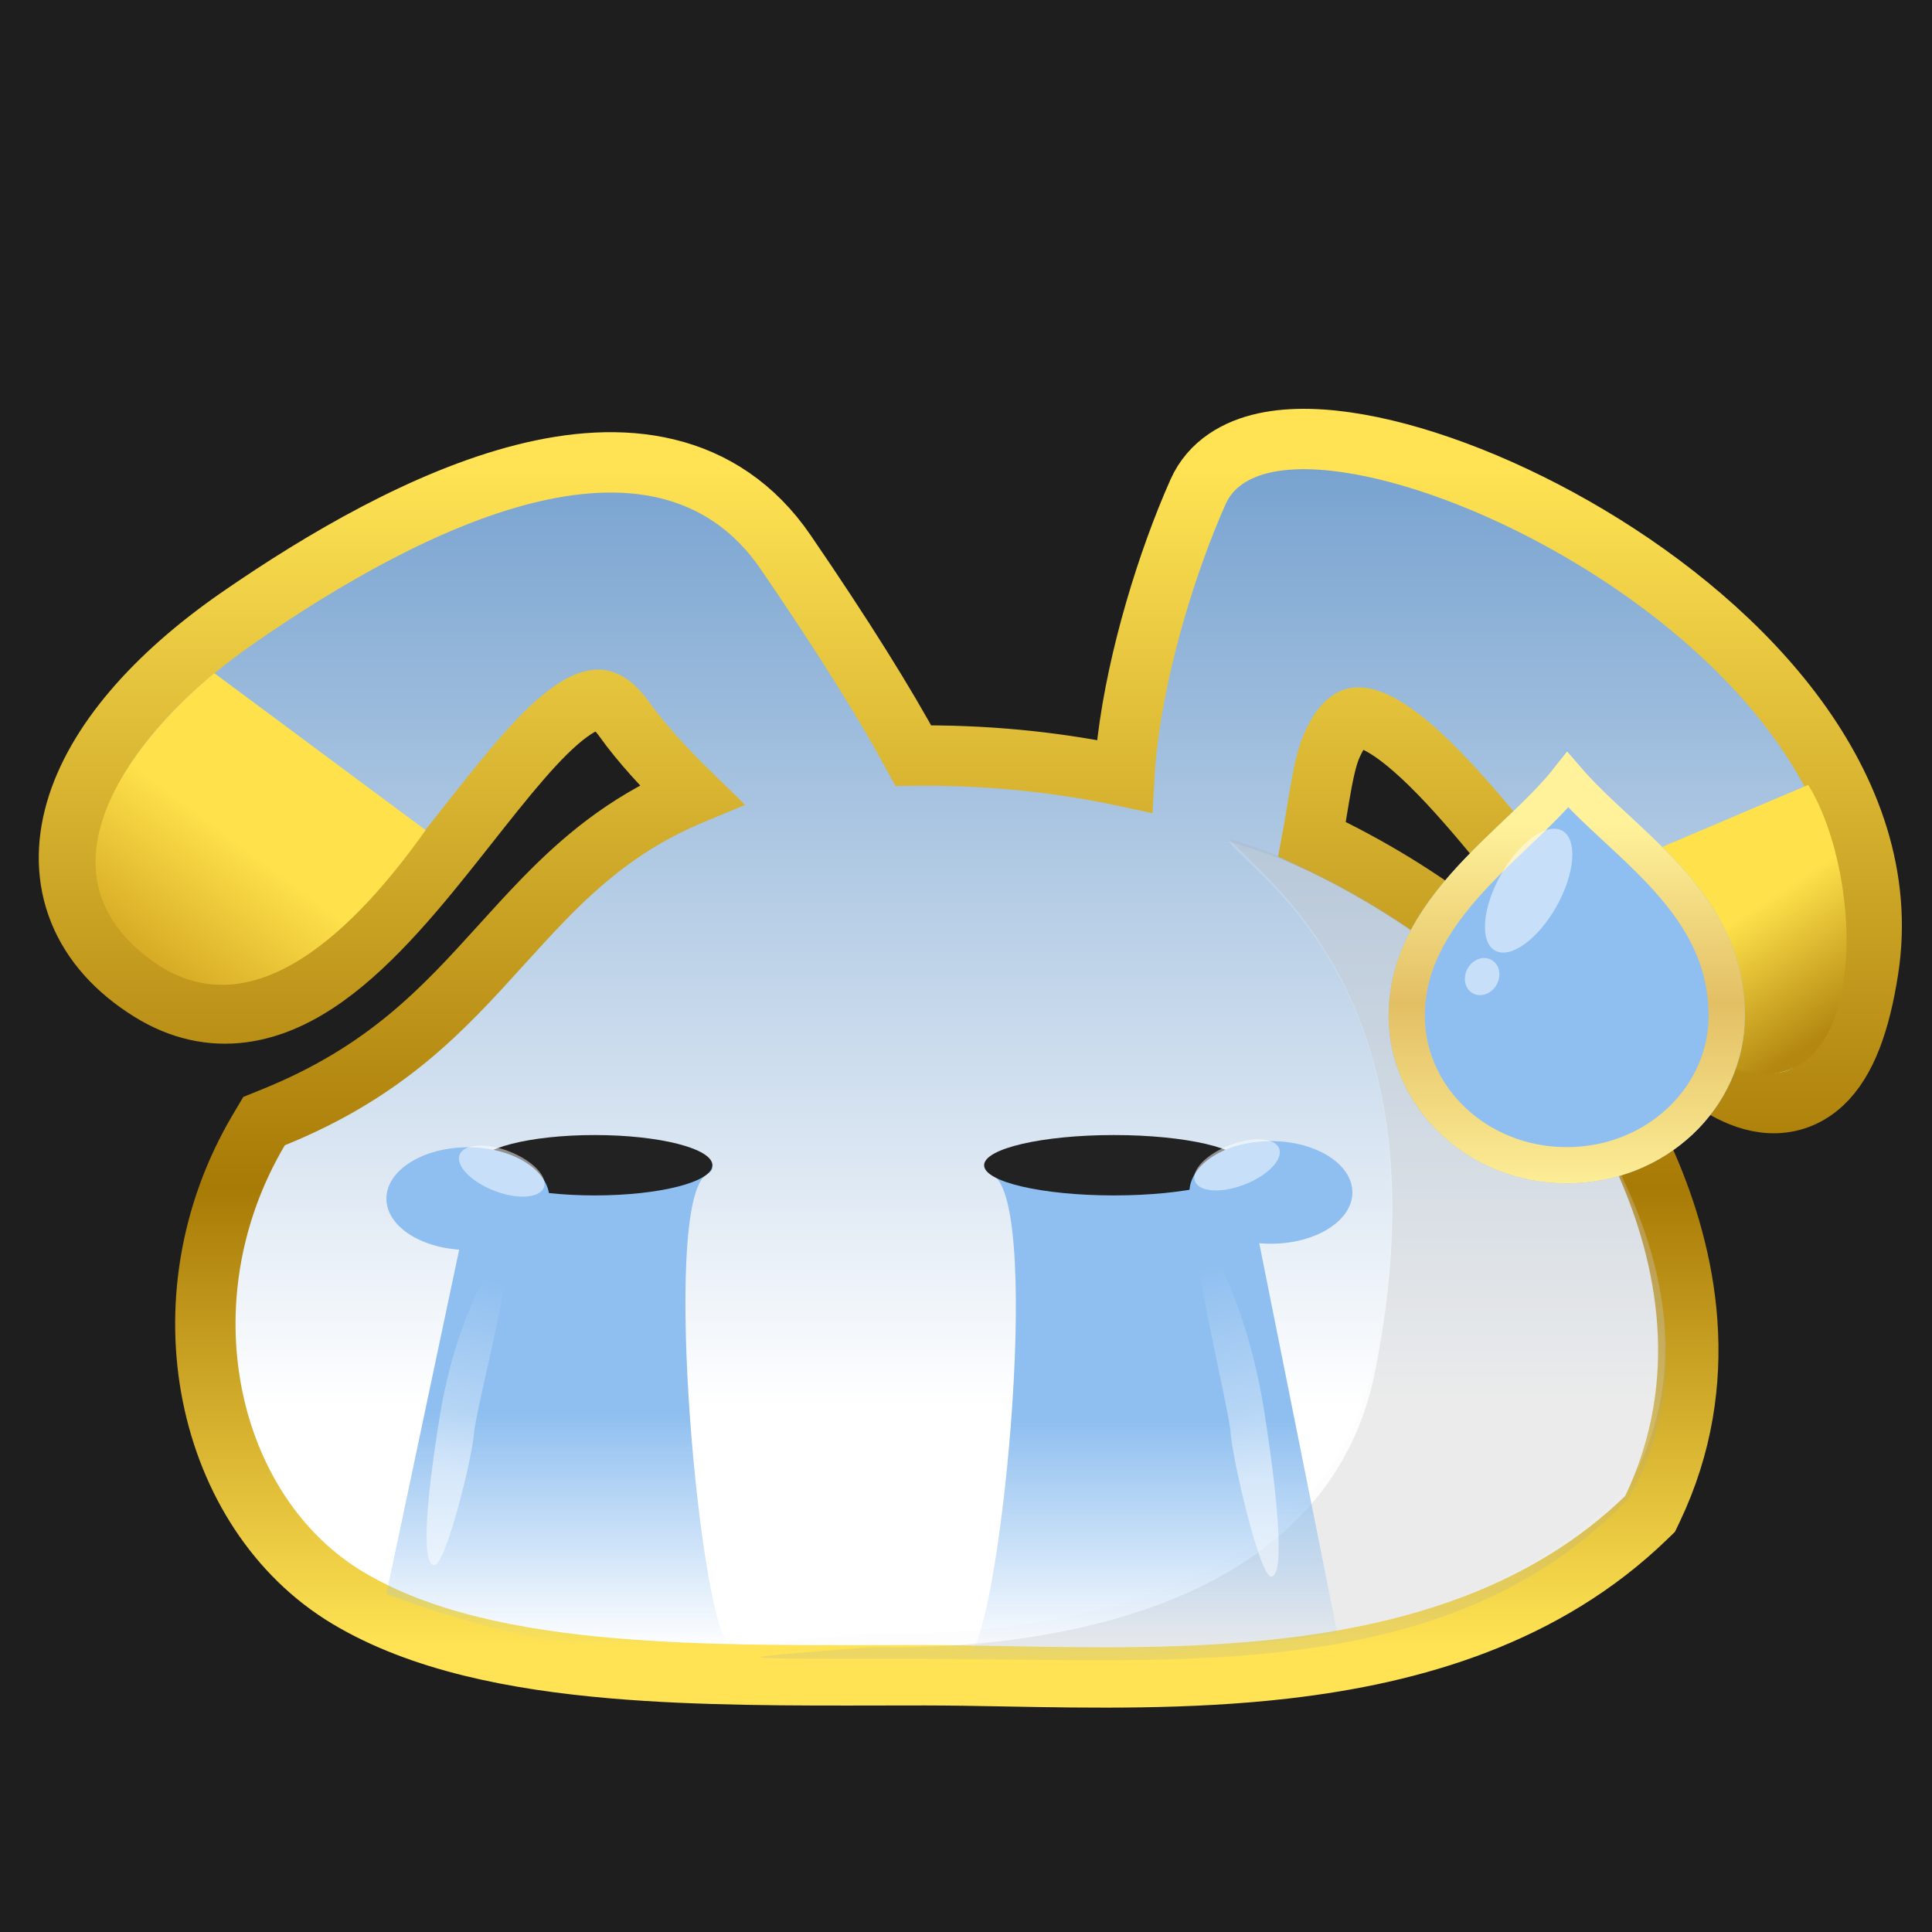 <svg width="320" height="320" viewBox="0 0 320 320" fill="none" xmlns="http://www.w3.org/2000/svg">
<g clip-path="url(#clip0_18_325)">
<rect width="880" height="972" transform="translate(-90 -553)" fill="#1E1E1E"/>
<path d="M60 150C39.6 145.2 35.833 121.333 36.5 110C29 120 15.5 143.1 21.5 155.5C29 171 85.5 156 60 150Z" stroke="black"/>
<path d="M230.737 146.205C226.723 143.759 222.25 141.316 217.319 139.005C217.635 137.323 217.913 135.635 218.175 134.041C218.285 133.374 218.392 132.724 218.498 132.096C219.148 128.25 219.752 125.373 220.569 123.534C222.511 119.166 224.179 118.872 224.899 118.848C226.381 118.798 229.029 119.782 233.047 123.092C240.103 128.904 248.167 139.084 256.607 149.737C257.533 150.906 258.464 152.081 259.398 153.256C264.016 159.066 268.682 164.821 273.149 169.61C277.534 174.31 282.109 178.505 286.599 180.791C288.889 181.956 291.474 182.791 294.202 182.699C297.065 182.603 299.679 181.496 301.853 179.475C305.844 175.764 308.105 169.209 309.44 160.668C311.83 145.369 306.508 131.104 297.639 118.967C288.784 106.851 276.177 96.521 263.167 88.757C250.168 80.999 236.419 75.594 225.05 73.584C219.395 72.584 213.995 72.364 209.454 73.352C204.874 74.349 200.526 76.759 198.431 81.473C193.376 92.847 188.477 108.707 186.758 122.687C186.515 124.666 186.332 126.636 186.223 128.574C176.254 126.436 165.237 125.142 153.179 125.142C152.539 125.142 151.906 125.145 151.278 125.152C146.625 116.554 139.727 105.482 130.126 91.451C124.979 83.928 118.203 79.517 110.492 77.649C102.92 75.814 94.739 76.495 86.657 78.554C70.561 82.654 53.54 92.57 39.658 102.16C25.479 111.957 15.782 123.16 12.572 134.261C10.936 139.917 10.976 145.623 13.112 150.927C15.241 156.215 19.273 160.658 24.854 164.139C29.87 167.266 35.028 168.349 40.149 167.679C45.147 167.025 49.741 164.751 53.877 161.801C62.026 155.989 69.559 146.67 76.177 138.303C76.598 137.77 77.016 137.242 77.429 136.718C83.822 128.625 89.244 121.761 94.138 118.13C96.685 116.24 98.313 115.837 99.279 115.911C100.022 115.968 101.444 116.392 103.428 119.176C106.016 122.808 109.981 127.197 114.512 131.611C114.148 131.763 113.787 131.916 113.429 132.073C103.384 136.461 96.284 142.533 90.012 148.987C87.576 151.493 85.279 154.028 82.989 156.556C73.455 167.076 64.042 177.463 45.302 185.055L43.738 185.688L42.878 187.139C26.213 215.246 34.115 250.579 57.608 264.66C69.576 271.832 85.21 274.933 101.655 276.334C115.909 277.548 131.317 277.515 146.186 277.484C148.532 277.479 150.866 277.474 153.179 277.474C157.3 277.474 161.739 277.556 166.407 277.642C180.625 277.905 196.97 278.207 212.954 276.351C234.318 273.871 256.032 267.473 272.657 251.376L273.303 250.75L273.69 249.939C283.814 228.746 279.314 207.866 272.696 192.765C269.373 185.183 265.454 178.9 262.371 174.514C260.826 172.316 259.482 170.58 258.512 169.382C258.027 168.783 257.635 168.317 257.358 167.993C257.219 167.832 257.109 167.705 257.031 167.616C257.006 167.587 256.984 167.562 256.965 167.541C256.945 167.517 256.92 167.488 256.892 167.455C256.81 167.358 256.694 167.224 256.546 167.054C256.248 166.715 255.818 166.236 255.256 165.637C254.13 164.439 252.473 162.76 250.284 160.761C245.907 156.765 239.391 151.479 230.737 146.205Z" fill="url(#paint0_linear_18_325)" stroke="url(#paint1_linear_18_325)" stroke-width="10"/>
<path d="M252.5 170.808C252.5 170.808 290.5 211 269.5 246.5C239.5 277 194.5 272.474 152.5 272.474C118.303 272.474 118.446 272.518 144 270.577C146.5 270.388 217.5 274.45 227.5 226.038C240.039 165.331 208.5 145.673 203.5 139.38C232.5 147.5 252.5 170.808 252.5 170.808Z" fill="#F8F6F6" fill-opacity="0.2"/>
<path d="M252.687 171.057C252.687 171.057 290.663 212.054 269.677 248.264C239.695 279.375 194.723 274.758 152.75 274.758C118.574 274.758 118.718 274.803 144.255 272.824C146.753 272.63 217.709 276.774 227.703 227.393C240.234 165.471 208.715 145.42 203.718 139C232.7 147.283 252.687 171.057 252.687 171.057Z" fill="#A8A8A8" fill-opacity="0.2"/>
<path d="M79 193.039C79 193.039 124.95 189.913 117.069 194.505C109.188 199.098 116.259 272.17 120.988 272.17C125.716 272.17 113.151 273.664 98.44 272.643C83.729 271.623 64 264 64 264L79 193.039Z" fill="url(#paint2_linear_18_325)"/>
<path d="M206 193.065C206 193.065 155.776 189.861 164.39 194.567C173.004 199.273 165.275 274.15 160.107 274.15C154.938 274.15 168.672 275.68 184.752 274.634C200.832 273.589 221.5 270.5 221.5 270.5L206 193.065Z" fill="url(#paint3_linear_18_325)"/>
<ellipse cx="98.5" cy="193" rx="19.5" ry="5" fill="#222222"/>
<ellipse cx="184.5" cy="193" rx="21.5" ry="5" fill="#222222"/>
<ellipse cx="207.5" cy="192.5" rx="4.5" ry="2.5" fill="white"/>
<g filter="url(#filter0_d_18_325)">
<ellipse cx="210.5" cy="196.5" rx="13.5" ry="8.5" fill="#8FBFF0"/>
</g>
<ellipse cx="204.894" cy="192.938" rx="7.483" ry="3.486" transform="rotate(-21.297 204.894 192.938)" fill="white" fill-opacity="0.5"/>
<g filter="url(#filter1_d_18_325)">
<ellipse cx="13.5" cy="8.5" rx="13.5" ry="8.5" transform="matrix(-1 0 0 1 91 189.026)" fill="#8FBFF0"/>
</g>
<ellipse cx="7.483" cy="3.486" rx="7.483" ry="3.486" transform="matrix(-0.932 -0.363 -0.363 0.932 91.344 193.436)" fill="white" fill-opacity="0.5"/>
<path d="M83.648 207.747C81.728 207.6 75.399 218.974 72.899 234.247C70.243 250.474 69.979 259.1 71.899 259.247C73.818 259.394 78.185 241.595 78.5 237.474C78.816 233.354 85.567 207.894 83.648 207.747Z" fill="url(#paint4_linear_18_325)" fill-opacity="0.5"/>
<path d="M198.455 204.728C200.375 204.581 206.789 217.064 209.4 233.783C212.173 251.547 212.499 260.981 210.579 261.128C208.66 261.275 204.163 241.78 203.818 237.272C203.473 232.764 196.536 204.875 198.455 204.728Z" fill="url(#paint5_linear_18_325)" fill-opacity="0.5"/>
<path d="M256.866 148.131L299.5 130C309 145.5 309.61 182.024 289 177.5C268.5 173 262.8 165.25 256.866 148.131Z" fill="url(#paint6_linear_18_325)"/>
<g filter="url(#filter2_d_18_325)">
<path d="M289 164.263C289 179.582 275.792 192 259.5 192C243.208 192 230 179.582 230 164.263C230 142.763 253.6 131.3 259.5 120C267.17 131.814 289 141.769 289 164.263Z" fill="#8FBFF0"/>
<path d="M286 164.263C286 177.753 274.312 189 259.5 189C244.688 189 233 177.753 233 164.263C233 154.704 238.218 147.189 244.709 140.376C246.802 138.18 248.905 136.176 250.977 134.2C252.167 133.066 253.346 131.942 254.508 130.796C256.362 128.968 258.158 127.097 259.667 125.172C261.367 127.151 263.31 129.056 265.287 130.92C266.122 131.707 266.964 132.488 267.808 133.27C270.212 135.499 272.631 137.742 274.948 140.189C281.131 146.72 286 154.125 286 164.263Z" stroke="url(#paint7_linear_18_325)" stroke-width="6"/>
</g>
<ellipse cx="253.191" cy="147.518" rx="11.379" ry="5.301" transform="rotate(-60.704 253.191 147.518)" fill="white" fill-opacity="0.5"/>
<ellipse cx="245.487" cy="161.752" rx="3.17" ry="2.751" transform="rotate(-60.704 245.487 161.752)" fill="white" fill-opacity="0.5"/>
<path d="M35.5 111.5L70.5 137.5C59.5 153 42 171.5 25 159C5.225 144.459 21.5 123 35.5 111.5Z" fill="url(#paint8_linear_18_325)"/>
</g>
<defs>
<filter id="filter0_d_18_325" x="197" y="188" width="27" height="18" filterUnits="userSpaceOnUse" color-interpolation-filters="sRGB">
<feFlood flood-opacity="0" result="BackgroundImageFix"/>
<feColorMatrix in="SourceAlpha" type="matrix" values="0 0 0 0 0 0 0 0 0 0 0 0 0 0 0 0 0 0 127 0" result="hardAlpha"/>
<feOffset dy="1"/>
<feComposite in2="hardAlpha" operator="out"/>
<feColorMatrix type="matrix" values="0 0 0 0 0 0 0 0 0 0 0 0 0 0 0 0 0 0 0.25 0"/>
<feBlend mode="normal" in2="BackgroundImageFix" result="effect1_dropShadow_18_325"/>
<feBlend mode="normal" in="SourceGraphic" in2="effect1_dropShadow_18_325" result="shape"/>
</filter>
<filter id="filter1_d_18_325" x="64" y="189.026" width="27" height="18" filterUnits="userSpaceOnUse" color-interpolation-filters="sRGB">
<feFlood flood-opacity="0" result="BackgroundImageFix"/>
<feColorMatrix in="SourceAlpha" type="matrix" values="0 0 0 0 0 0 0 0 0 0 0 0 0 0 0 0 0 0 127 0" result="hardAlpha"/>
<feOffset dy="1"/>
<feComposite in2="hardAlpha" operator="out"/>
<feColorMatrix type="matrix" values="0 0 0 0 0 0 0 0 0 0 0 0 0 0 0 0 0 0 0.25 0"/>
<feBlend mode="normal" in2="BackgroundImageFix" result="effect1_dropShadow_18_325"/>
<feBlend mode="normal" in="SourceGraphic" in2="effect1_dropShadow_18_325" result="shape"/>
</filter>
<filter id="filter2_d_18_325" x="229" y="120" width="61" height="77" filterUnits="userSpaceOnUse" color-interpolation-filters="sRGB">
<feFlood flood-opacity="0" result="BackgroundImageFix"/>
<feColorMatrix in="SourceAlpha" type="matrix" values="0 0 0 0 0 0 0 0 0 0 0 0 0 0 0 0 0 0 127 0" result="hardAlpha"/>
<feOffset dy="4"/>
<feGaussianBlur stdDeviation="0.5"/>
<feComposite in2="hardAlpha" operator="out"/>
<feColorMatrix type="matrix" values="0 0 0 0 0 0 0 0 0 0 0 0 0 0 0 0 0 0 0.25 0"/>
<feBlend mode="normal" in2="BackgroundImageFix" result="effect1_dropShadow_18_325"/>
<feBlend mode="normal" in="SourceGraphic" in2="effect1_dropShadow_18_325" result="shape"/>
</filter>
<linearGradient id="paint0_linear_18_325" x1="160.715" y1="77.713" x2="160.715" y2="272.839" gradientUnits="userSpaceOnUse">
<stop stop-color="#78A3D0"/>
<stop offset="0.797" stop-color="white"/>
</linearGradient>
<linearGradient id="paint1_linear_18_325" x1="160.401" y1="77.713" x2="160.401" y2="272.839" gradientUnits="userSpaceOnUse">
<stop stop-color="#FFE354"/>
<stop offset="0.609" stop-color="#A87A06"/>
<stop offset="1" stop-color="#FFE354"/>
</linearGradient>
<linearGradient id="paint2_linear_18_325" x1="100.5" y1="192" x2="100.5" y2="273" gradientUnits="userSpaceOnUse">
<stop offset="0.521" stop-color="#8FBFF0"/>
<stop offset="1" stop-color="#8FBFF0" stop-opacity="0"/>
</linearGradient>
<linearGradient id="paint3_linear_18_325" x1="182.5" y1="192" x2="182.5" y2="275" gradientUnits="userSpaceOnUse">
<stop offset="0.521" stop-color="#8FBFF0"/>
<stop offset="1" stop-color="#8FBFF0" stop-opacity="0"/>
</linearGradient>
<linearGradient id="paint4_linear_18_325" x1="83" y1="207" x2="74.5" y2="243.5" gradientUnits="userSpaceOnUse">
<stop offset="0.14" stop-color="white" stop-opacity="0"/>
<stop offset="1" stop-color="white"/>
</linearGradient>
<linearGradient id="paint5_linear_18_325" x1="199.098" y1="203.916" x2="208.936" y2="243.624" gradientUnits="userSpaceOnUse">
<stop offset="0.14" stop-color="white" stop-opacity="0"/>
<stop offset="1" stop-color="white"/>
</linearGradient>
<linearGradient id="paint6_linear_18_325" x1="298.256" y1="174.138" x2="274.033" y2="136.949" gradientUnits="userSpaceOnUse">
<stop stop-color="#B38710"/>
<stop offset="0.542" stop-color="#FEE14B"/>
</linearGradient>
<linearGradient id="paint7_linear_18_325" x1="257.765" y1="132.433" x2="257.765" y2="195.098" gradientUnits="userSpaceOnUse">
<stop stop-color="#FFF29B"/>
<stop offset="0.474" stop-color="#E3BF64"/>
<stop offset="1" stop-color="#FFF29B"/>
</linearGradient>
<linearGradient id="paint8_linear_18_325" x1="25.455" y1="159.339" x2="51.94" y2="123.726" gradientUnits="userSpaceOnUse">
<stop stop-color="#D7AB25"/>
<stop offset="0.547" stop-color="#FEE14B"/>
</linearGradient>
<clipPath id="clip0_18_325">
<rect width="880" height="972" fill="white" transform="translate(-90 -553)"/>
</clipPath>
</defs>
</svg>
